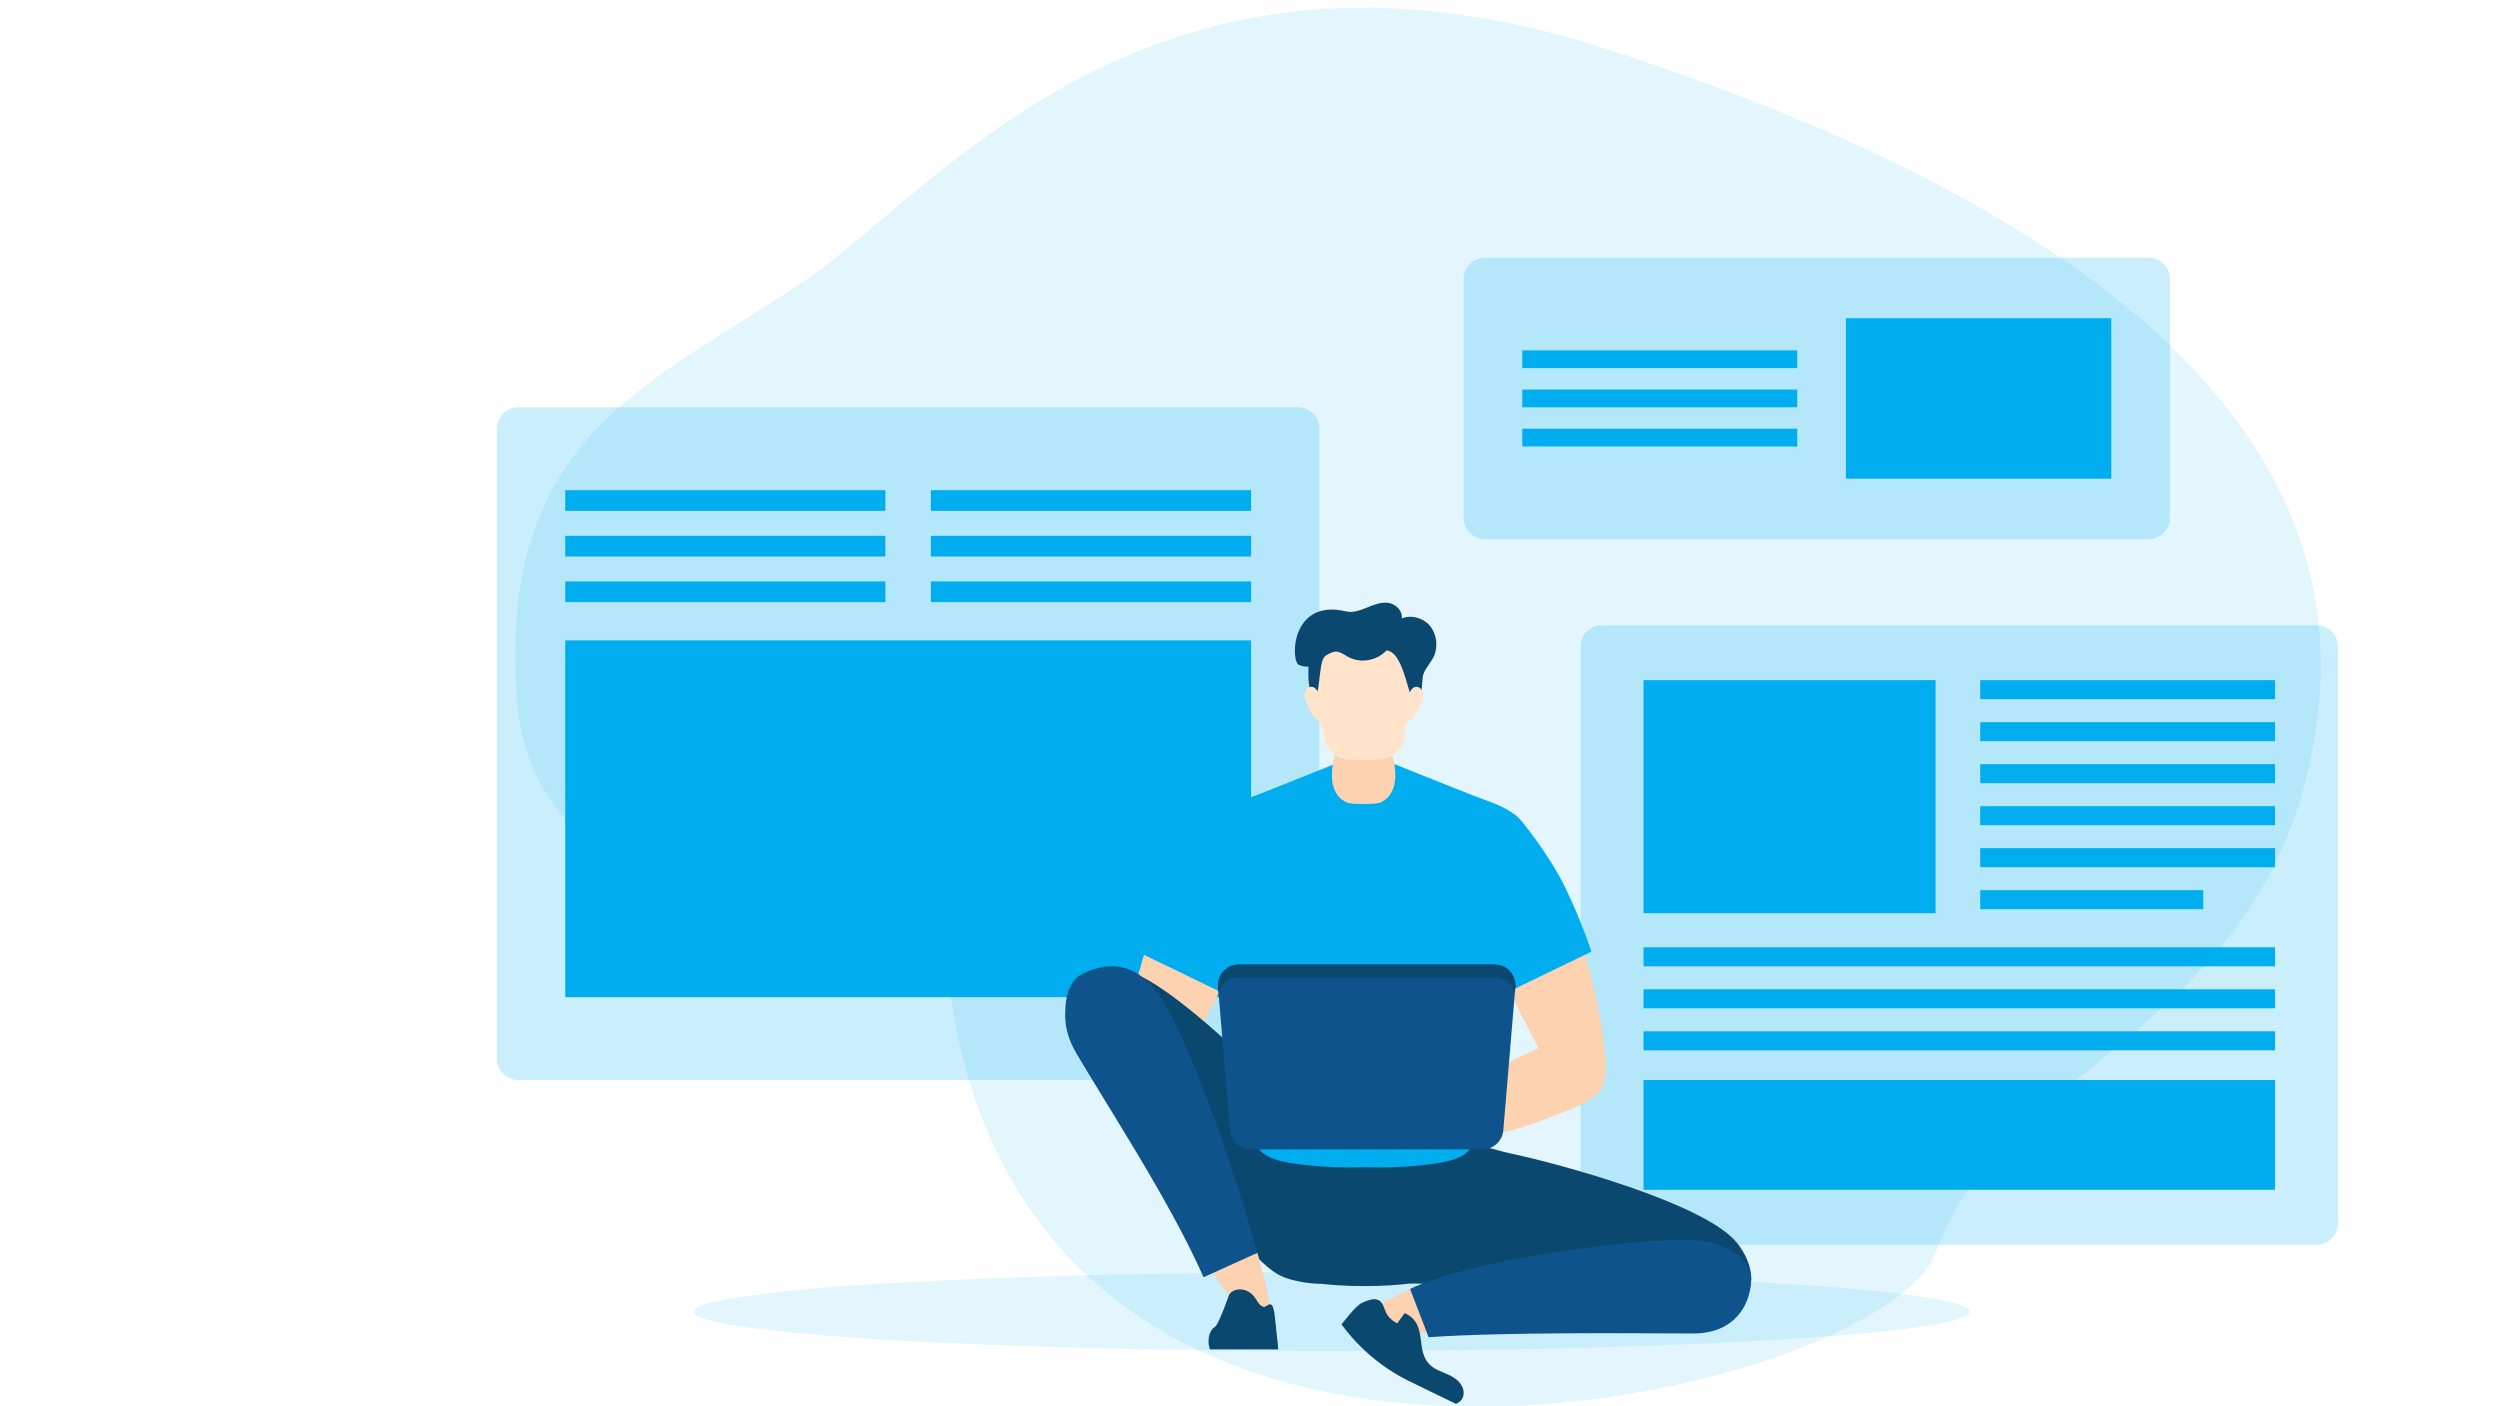 <svg xmlns="http://www.w3.org/2000/svg" xmlns:xlink="http://www.w3.org/1999/xlink" version="1.1" x="0px" y="0px" viewBox="0 0 1920 1080" enable-background="new 0 0 1920 1080" xml:space="preserve">
<g xmlns="http://www.w3.org/2000/svg" id="Background">
	<path opacity="0.11" fill-rule="evenodd" clip-rule="evenodd" fill="#00aef0" d="M617.543,215.909   c104.503-70.994,266.982-291.283,615.668-178.433s578.323,279.714,546.174,517.131s-238.524,257.121-292.859,407.554   c-39.14,108.364-686.459,271.3-756.133-195.086c-12.824-85.841-318.09-26.501-333.42-230.106   C381.643,333.362,502.128,294.316,617.543,215.909z"/>
	<ellipse opacity="0.11" fill="#00aef0" cx="1022.909" cy="1007.31" rx="489.94" ry="30.242"/>
	<g>
		<g>
			<g>
				<g opacity="0.11">
					<path fill="#00aef0" d="M1779.164,955.912h-548.87c-9.037,0-16.363-7.326-16.363-16.363V496.552       c0-9.037,7.326-16.363,16.363-16.363h548.87c9.037,0,16.363,7.326,16.363,16.363V939.55       C1795.526,948.586,1788.2,955.912,1779.164,955.912z"/>
				</g>
				<g opacity="0.11">
					<path fill="#00aef0" d="M1779.164,955.912h-548.87c-9.037,0-16.363-7.326-16.363-16.363V496.552       c0-9.037,7.326-16.363,16.363-16.363h548.87c9.037,0,16.363,7.326,16.363,16.363V939.55       C1795.526,948.586,1788.2,955.912,1779.164,955.912z"/>
				</g>
			</g>
		</g>
		<g>
			<rect x="1262.223" y="522.348" fill="#00aef0" width="224.303" height="178.985"/>
			<polyline fill="#00aef0" points="1747.235,871.613 1747.235,913.754 1262.223,913.754 1262.223,829.472 1747.235,829.472      1747.235,871.613    "/>
			<rect x="1520.818" y="522.348" fill="#00aef0" width="226.416" height="14.62"/>
			<rect x="1520.818" y="554.607" fill="#00aef0" width="226.416" height="14.62"/>
			<rect x="1520.818" y="586.866" fill="#00aef0" width="226.416" height="14.62"/>
			<rect x="1520.818" y="619.125" fill="#00aef0" width="226.416" height="14.62"/>
			<rect x="1520.818" y="651.385" fill="#00aef0" width="226.416" height="14.62"/>
			<rect x="1262.223" y="727.505" fill="#00aef0" width="485.012" height="14.62"/>
			<rect x="1262.223" y="759.764" fill="#00aef0" width="485.012" height="14.62"/>
			<rect x="1262.223" y="792.024" fill="#00aef0" width="485.012" height="14.62"/>
			<rect x="1520.818" y="683.644" fill="#00aef0" width="171.294" height="14.62"/>
		</g>
	</g>
	<g>
		<g>
			<path opacity="0.11" fill="#00aef0" d="M996.899,829.458H398.005c-9.037,0-16.363-7.326-16.363-16.363V329.179     c0-9.037,7.326-16.363,16.363-16.363h598.894c9.037,0,16.363,7.326,16.363,16.363v483.916     C1013.262,822.132,1005.936,829.458,996.899,829.458z"/>
			<path opacity="0.11" fill="#00aef0" d="M996.899,829.458H398.005c-9.037,0-16.363-7.326-16.363-16.363V329.179     c0-9.037,7.326-16.363,16.363-16.363h598.894c9.037,0,16.363,7.326,16.363,16.363v483.916     C1013.262,822.132,1005.936,829.458,996.899,829.458z"/>
		</g>
		<g>
			<rect x="434.088" y="491.811" fill="#00aef0" width="526.73" height="273.998"/>
			<rect x="714.926" y="376.465" fill="#00aef0" width="245.891" height="15.878"/>
			<rect x="714.926" y="411.499" fill="#00aef0" width="245.891" height="15.878"/>
			<rect x="714.926" y="446.533" fill="#00aef0" width="245.891" height="15.878"/>
			<rect x="434.088" y="376.465" fill="#00aef0" width="245.891" height="15.878"/>
			<rect x="434.088" y="411.499" fill="#00aef0" width="245.891" height="15.878"/>
			<rect x="434.088" y="446.533" fill="#00aef0" width="245.891" height="15.878"/>
		</g>
	</g>
	<g>
		<g>
			<path opacity="0.11" fill="#00aef0" d="M1650.14,414.046h-509.705c-9.037,0-16.363-7.326-16.363-16.363V214.314     c0-9.037,7.326-16.363,16.363-16.363h509.705c9.037,0,16.363,7.326,16.363,16.363v183.369     C1666.503,406.72,1659.177,414.046,1650.14,414.046z"/>
			<path opacity="0.11" fill="#00aef0" d="M1650.14,414.046h-509.705c-9.037,0-16.363-7.326-16.363-16.363V214.314     c0-9.037,7.326-16.363,16.363-16.363h509.705c9.037,0,16.363,7.326,16.363,16.363v183.369     C1666.503,406.72,1659.177,414.046,1650.14,414.046z"/>
		</g>
		<g>
			<rect x="1417.675" y="244.355" fill="#00aef0" width="203.788" height="123.286"/>
			<rect x="1169.112" y="269.094" fill="#00aef0" width="211.17" height="13.636"/>
			<rect x="1169.112" y="299.181" fill="#00aef0" width="211.17" height="13.636"/>
			<rect x="1169.112" y="329.267" fill="#00aef0" width="211.17" height="13.636"/>
		</g>
	</g>
</g>
<g xmlns="http://www.w3.org/2000/svg" id="Character">
	<g>
		<g>
			<path fill="#FCD2B1" d="M863.345,807.273c-1.033,9.593-1.609,19.8,2.802,28.382c4.411,8.582,15.596,14.393,24.044,9.73     c4.761-2.628,7.494-7.749,9.967-12.593c13.884-27.2,27.768-54.4,41.652-81.599c11.447-22.426,23.199-46.22,21.746-71.357     c-0.672-11.612-4.317-23.193-11.337-32.468c-6.132-8.102-19.458-21.003-28.625-11.53c-9.129,9.433-15.395,25.896-21.174,37.571     c-13.34,26.955-23.623,55.422-30.592,84.679C867.97,774.283,865.127,790.721,863.345,807.273z"/>
			<path fill-rule="evenodd" clip-rule="evenodd" fill="#00aef0" d="M963.445,685.171c-0.747-12.921-4.804-25.807-12.615-36.127     c-6.823-9.016-10.813-31.667-21.014-21.127c-10.158,10.497-27.968,37.111-34.397,50.102     c-8.459,17.093-15.772,34.745-21.969,52.782l66.559,32.271C952.5,738.557,965.03,712.583,963.445,685.171z"/>
			<path fill="#F7B690" d="M865.433,805.403c6.752-8.224,18.385-11.105,28.961-9.93c10.577,1.175,20.418,5.796,30.03,10.36     c17.623,8.368,35.23,16.77,52.838,25.172c18.176,8.673,36.352,17.346,54.528,26.019c2.832,1.351,5.948,3.02,6.861,6.022     c0.978,3.215-1.16,6.724-4.071,8.404c-2.911,1.679-6.4,1.952-9.756,2.127c-27.275,1.419-54.743-1.18-81.299-7.537     c-13.411-3.21-26.595-7.375-39.411-12.467c-11.011-4.375-26.637-9.21-35.535-17.297     C860.076,828.546,857.926,814.547,865.433,805.403z"/>
		</g>
		<g>
			<path fill-rule="evenodd" clip-rule="evenodd" fill="#0B4870" d="M979.581,866.697c20.258-2.965,116.405-2.965,136.663,0     c25.194,3.688,21.402,35.042,18.228,53.803c-3.464,20.469-7.702,42.449-22.746,56.755c-14.694,13.973-112.934,13.973-127.628,0     c-15.044-14.306-19.282-36.286-22.745-56.755C958.178,901.739,954.387,870.385,979.581,866.697z"/>
			<path fill-rule="evenodd" clip-rule="evenodd" fill="#0B4870" d="M1332.384,952.679c10.576,11.663,17.476,30.792,8.309,42.91     c-7.766,10.267-224.843-9.928-256.945-9.928c-22.81-29.075-21.908-73.226,36.544-102.982c12.505-6.366,26.238,0.325,39.826,3.183     C1199.443,894.135,1306.114,923.708,1332.384,952.679z"/>
			<path fill-rule="evenodd" clip-rule="evenodd" fill="#0B4870" d="M863.005,745.485c-15.685-1.364-33.002,4.732-40.639,18.5     c-6.245,11.257-4.906,25.49,0.355,37.24c5.261,11.749,13.983,21.546,22.569,31.138     c124.126,138.658,126.134,144.938,146.885,150.505c35.367,9.488,78.066-0.146,46.717-81.356     C1033.839,888.422,901.966,748.875,863.005,745.485z"/>
			<path fill="#FCD2B1" d="M973.456,1029.054c-8.263-4.822-24.648-26.121-43.828-54.173l36.1-12.721     C977.53,1004.041,982.12,1034.11,973.456,1029.054z"/>
			<path fill-rule="evenodd" clip-rule="evenodd" fill="#0E538C" d="M831.566,747.801c22.021-10.622,43.728-7.853,61.309,20.641     c23.706,38.42,55.514,132.191,72.853,193.719l-41.416,18.768c-26.216-59.829-77.901-137.427-97.919-172.674     C815.166,788.491,814.195,756.18,831.566,747.801z"/>
			<g>
				<path fill="#FCD2B1" d="M1082.953,989.925l17.923,33.508c-26.775,1.768-48.32,2.069-57.403-1.695      C1034.338,1017.953,1052.574,1004.601,1082.953,989.925z"/>
				<path fill-rule="evenodd" clip-rule="evenodd" fill="#0E538C" d="M1294.898,952.112c33.481,0,50.012,17.214,50.012,29.339      c0,20.619-12.725,42.664-44.432,42.664c-40.319,0-141.34-1.373-203.298,2.853l-14.228-37.043      C1128.667,967.842,1245.924,952.112,1294.898,952.112z"/>
				<path fill-rule="evenodd" clip-rule="evenodd" fill="#0B4870" d="M1030.215,1017.04c1.22-0.764,10.442-14.362,16.461-16.77      c3.493-1.397,8.205-3.614,11.951-1.781c4.244,2.077,4.439,7.974,6.958,11.525c1.893,2.669,4.479,4.856,7.42,6.309l5.857-7.869      c20.73,9.574,4.263,33.672,25.056,43.59c5.502,2.625,11.55,4.389,16.007,8.661c2.289,2.194,3.895,5.07,4.13,8.233      c0.362,4.888-2.38,7.854-5.908,9.228l-35.071-17.016C1062.12,1050.981,1043.971,1035.838,1030.215,1017.04L1030.215,1017.04z"/>
			</g>
			<path fill-rule="evenodd" clip-rule="evenodd" fill="#0B4870" d="M928.149,1030.827c-0.218-5.542,2.093-10.134,4.472-11.424     c2.379-1.29,6.093-10.58,11.019-24.176c2.253-6.22,14.807-7.958,21.077,2.749c2.035,3.474,3.924,5.728,6.206,5.652     c1.913-0.064,4.056-3.389,5.895-1.191c1.622,1.94,2.06,7.053,2.471,10.696c0.709,6.279,1.351,12.601,2.026,18.899     c0.15,1.395,0.296,2.853,0.341,4.289h-52.36C928.668,1034.783,928.231,1032.911,928.149,1030.827z"/>
		</g>
		<g>
			<path fill="#FCD2B1" d="M1232.479,807.273c1.033,9.593,1.609,19.8-2.802,28.382c-4.411,8.582-15.597,14.393-24.044,9.73     c-4.761-2.628-7.495-7.749-9.967-12.593c-13.884-27.2-27.768-54.4-41.651-81.599c-11.447-22.426-23.199-46.22-21.746-71.357     c0.671-11.612,4.318-23.193,11.337-32.468c6.132-8.102,19.458-21.003,28.625-11.53c9.129,9.433,15.395,25.896,21.173,37.571     c13.339,26.955,23.624,55.422,30.593,84.679C1227.854,774.283,1230.697,790.721,1232.479,807.273z"/>
			<path fill-rule="evenodd" clip-rule="evenodd" fill="#00aef0" d="M1132.282,685.171c0.748-12.921,4.804-25.807,12.615-36.127     c6.823-9.016,10.813-31.667,21.014-21.127c10.158,10.497,27.967,37.111,34.396,50.102c8.459,17.093,15.772,34.745,21.969,52.782     l-66.559,32.271C1143.227,738.557,1130.697,712.583,1132.282,685.171z"/>
			<path fill="#FCD2B1" d="M1228.617,810.152c-6.752-8.224-18.385-11.106-28.962-9.93c-10.576,1.175-20.418,5.795-30.03,10.36     c-17.623,8.368-35.23,16.77-52.837,25.172c-18.177,8.673-36.352,17.346-54.529,26.019c-2.832,1.351-5.948,3.019-6.861,6.022     c-0.978,3.216,1.16,6.725,4.071,8.404c2.912,1.679,6.4,1.952,9.756,2.127c27.276,1.419,54.743-1.18,81.3-7.536     c13.411-3.21,26.595-7.375,39.411-12.467c11.012-4.375,26.637-9.21,35.535-17.297     C1233.975,833.295,1236.124,819.296,1228.617,810.152z"/>
		</g>
		<path fill-rule="evenodd" clip-rule="evenodd" fill="#00aef0" d="M927.102,630.919c6.486-7.852,16.252-12.137,25.815-15.644    c28.1-10.304,92.562-37.269,94.996-37.219c2.434-0.05,66.896,26.914,94.996,37.219c9.562,3.507,19.328,7.791,25.814,15.644    c8.653,10.476,9.78,25.527,6.669,38.753c-3.111,13.227-9.896,25.235-15.821,37.463c-7.39,15.254-13.506,31.123-18.306,47.378    c-8.67,29.367-13.049,60.002-12.913,90.623c0.042,9.387,5.028,25.265,2.143,34.124c-3.623,11.123-22.804,13.644-32.492,14.891    c-16.596,2.138-33.373,2.847-50.091,2.149c-16.718,0.698-33.495-0.012-50.091-2.149c-9.688-1.247-28.87-3.768-32.492-14.891    c-2.885-8.858,2.101-24.737,2.143-34.124c0.137-30.62-4.242-61.256-12.912-90.623c-4.8-16.255-10.916-32.124-18.306-47.378    c-5.924-12.228-12.71-24.237-15.821-37.463C917.322,656.446,918.448,641.395,927.102,630.919z"/>
		<g>
			<path fill="#FCD2B1" d="M1026.723,574.776c2.62-8.432,4.027-24.2,9.24-29.809c3.13-3.368,19.463-3.368,22.594,0     c5.214,5.609,6.62,21.377,9.24,29.809c2.935,9.445,5.492,20.775,2.427,30.118c-2.146,6.542-6.689,10.468-11.294,11.789     c-3.843,1.103-19.498,1.103-23.341,0c-4.605-1.321-9.147-5.247-11.294-11.789     C1021.231,595.551,1023.788,584.221,1026.723,574.776z"/>
			<path fill="#FFE3CA" d="M1012.668,503.76c5.257-15.32,63.928-15.32,69.185,0c4.182,12.187,4.777,25.941,2.397,38.774     c-2.247,12.116-7.143,23.096-14.007,32.194c-4.681,6.205-41.285,6.205-45.966,0c-6.864-9.097-11.759-20.078-14.007-32.194     C1007.89,529.701,1008.485,515.947,1012.668,503.76z"/>
		</g>
		<path fill="#0E538C" d="M960.647,882.716h177.938c8.321,0,15.255-6.376,15.952-14.669l9.236-109.958    c0.785-9.337-6.583-17.349-15.952-17.349H951.411c-9.37,0-16.737,8.012-15.952,17.349l9.237,109.958    C945.391,876.34,952.325,882.716,960.647,882.716z"/>
		<path fill="#0B4870" d="M1163.379,762.794c-1.692-6.963-7.966-12.223-15.557-12.223H951.411c-7.592,0-13.865,5.26-15.557,12.223    l-0.395-4.705c-0.785-9.337,6.582-17.349,15.952-17.349h196.411c9.37,0,16.737,8.012,15.952,17.349L1163.379,762.794z"/>
	</g>
	<path fill="#FFE3CA" d="M1058.365,583.486h-21.098c-11.418,0-20.674-9.256-20.674-20.674v-40.743   c0-11.418,9.256-20.674,20.674-20.674h21.098c11.418,0,20.674,9.256,20.674,20.674v40.743   C1079.038,574.23,1069.782,583.486,1058.365,583.486z"/>
	<path fill-rule="evenodd" clip-rule="evenodd" fill="#0B4870" d="M1033.781,469.536c5.455,1.299,11.074-0.919,16.307-3.027   c5.233-2.108,10.728-4.328,16.265-3.485c5.536,0.843,10.937,5.981,10.219,11.906c7.466-2.946,16.524-0.481,21.761,5.923   c5.237,6.403,6.309,16.322,2.575,23.832c-2.255,4.536-6.035,8.162-7.682,12.987c-1.883,5.516,0.288,18.755-6.286,21.29   c-5.076,1.957-7.901-38.399-22.139-39.417c-7.555,8.072-20.136,10.135-29.61,4.855c-3.554-1.981-7.322-4.973-11.144-3.683   c-2.552,0.861-5.692,2.089-7.339,4.363c-3.97,5.484-2.81,30.465-8.288,34.587c-2.931-8.825-4.079-18.303-3.441-27.642   c-2.48,0.063-4.971-0.332-7.287-1.279C990.968,507.994,991.144,459.381,1033.781,469.536z"/>
	<path fill="#FFE3CA" d="M1090.874,541.546c1.416-2.618,2.586-5.593,2.193-8.588c-0.393-2.995-2.875-5.84-5.687-5.495   c-1.735,0.213-3.203,1.56-4.096,3.162c-0.894,1.602-1.305,3.45-1.705,5.266c-0.697,3.167-1.394,6.335-2.091,9.502   c-0.587,2.665-0.936,6.047,1.178,7.596C1084.53,555.821,1089.332,544.398,1090.874,541.546z"/>
	<path fill="#FFE3CA" d="M1004.097,541.546c-1.416-2.618-2.587-5.593-2.193-8.588c0.393-2.995,2.875-5.84,5.687-5.495   c1.735,0.213,3.203,1.56,4.097,3.162c0.893,1.602,1.305,3.45,1.705,5.266c0.697,3.167,1.394,6.335,2.091,9.502   c0.586,2.665,0.935,6.047-1.178,7.596C1010.441,555.821,1005.639,544.398,1004.097,541.546z"/>
</g>
</svg>